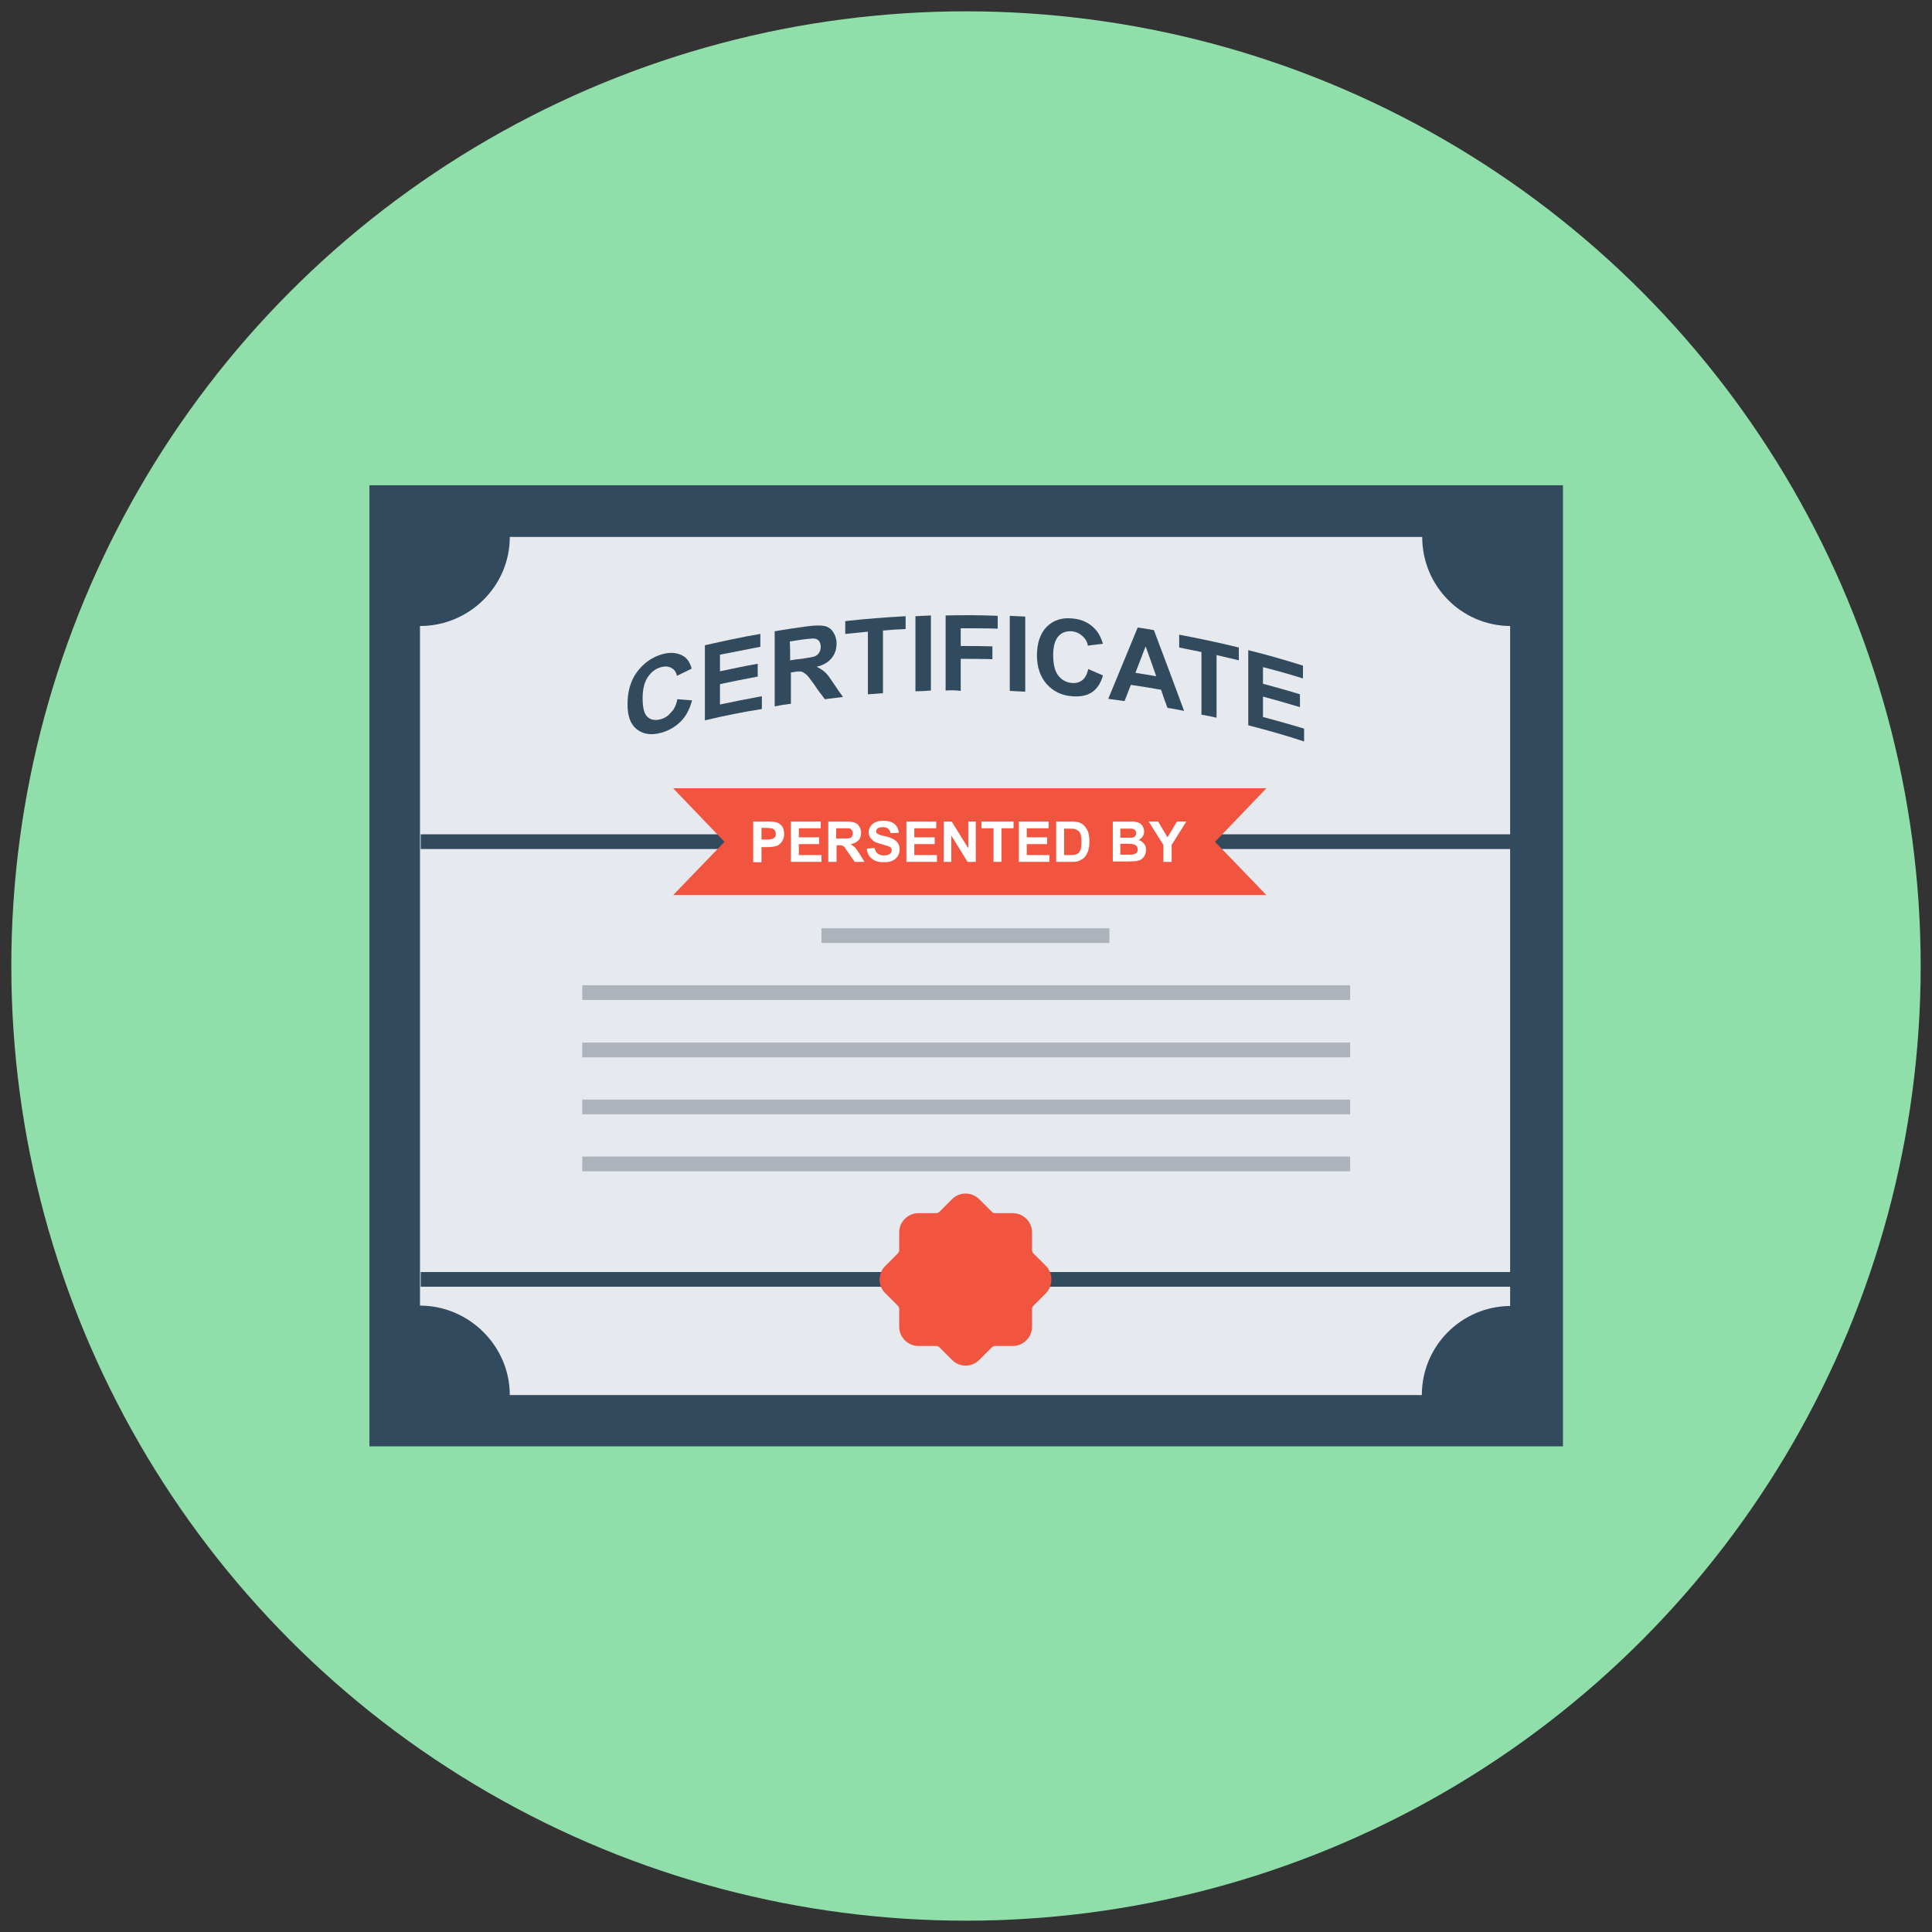 <?xml version="1.0" encoding="utf-8"?>
<!-- Generator: Adobe Illustrator 18.0.0, SVG Export Plug-In . SVG Version: 6.00 Build 0)  -->
<!DOCTYPE svg PUBLIC "-//W3C//DTD SVG 1.1//EN" "http://www.w3.org/Graphics/SVG/1.1/DTD/svg11.dtd">
<svg version="1.1" id="Layer_1" xmlns="http://www.w3.org/2000/svg" xmlns:xlink="http://www.w3.org/1999/xlink" x="0px" y="0px"
	 viewBox="0 0 512 512" enable-background="new 0 0 512 512" xml:space="preserve">
<rect x="0" y="0" width="512" height="512" fill="#333333" stroke="none"/>
<g>
	<circle fill="#90DFAA" cx="256" cy="256" r="253"/>
	<g>
		<rect x="97.9" y="128.6" fill="#324A5E" width="316.3" height="254.7"/>
		<path fill="#E6E9EE" d="M376.9,142.3H135.1c0,13-10.7,23.6-23.8,23.6V346c13,0,23.8,10.7,23.8,23.7h241.7
			c0-13,10.5-23.5,23.4-23.6V165.9C387.3,165.8,376.9,155.3,376.9,142.3z"/>
		<path fill="#324A5E" d="M179.5,185.3c1.3,0.1,2.6,0.2,3.9,0.3c-0.6,2.3-1.6,4.2-3,5.6c-1.4,1.4-3.1,2.4-5.2,3
			c-2.6,0.7-4.7,0.4-6.4-0.9c-1.7-1.3-2.5-3.5-2.5-6.7c0-3.3,0.8-6.2,2.5-8.5c1.7-2.3,3.9-3.9,6.6-4.7c2.4-0.7,4.4-0.4,5.9,0.6
			c0.9,0.6,1.6,1.7,2,3.2c-1.3,0.6-2.6,1.3-3.9,1.9c-0.2-1-0.7-1.7-1.5-2.1c-0.7-0.4-1.6-0.5-2.7-0.2c-1.5,0.4-2.6,1.3-3.5,2.6
			c-0.9,1.3-1.4,3.2-1.4,5.6c0,2.5,0.4,4.2,1.3,5c0.9,0.8,2,1,3.5,0.6c1.1-0.3,2-0.9,2.7-1.8C178.6,188.1,179.2,186.9,179.5,185.3z"
			/>
		<path fill="#324A5E" d="M186.8,190.9c0-6.6,0-13.3,0-19.9c4.9-1.1,9.8-2.2,14.7-3c0,1.1,0,2.3,0,3.4c-3.6,0.7-7.2,1.4-10.7,2.1
			c0,1.5,0,2.9,0,4.4c3.3-0.7,6.6-1.4,10-2c0,1.1,0,2.2,0,3.4c-3.3,0.6-6.7,1.3-10,2c0,1.8,0,3.6,0,5.4c3.7-0.8,7.4-1.5,11.1-2.2
			c0,1.1,0,2.2,0,3.4C196.8,188.7,191.8,189.7,186.8,190.9z"/>
		<path fill="#324A5E" d="M205.3,187.2c0-6.6,0-13.3,0-19.9c2.8-0.5,5.7-0.9,8.5-1.3c2.1-0.3,3.7-0.3,4.7-0.1c1,0.2,1.8,0.8,2.3,1.6
			c0.6,0.9,0.9,1.9,0.9,3c0,1.5-0.4,2.8-1.3,3.9c-0.9,1.1-2.2,1.9-4,2.3c0.9,0.4,1.6,0.9,2.2,1.4c0.6,0.5,1.3,1.5,2.3,3
			c0.8,1.2,1.6,2.4,2.5,3.6c-1.6,0.2-3.2,0.4-4.8,0.6c-1-1.3-2-2.6-2.9-4c-1-1.4-1.7-2.3-2.1-2.6c-0.4-0.3-0.8-0.6-1.2-0.7
			c-0.4-0.1-1.1-0.1-2,0.1c-0.3,0-0.5,0.1-0.8,0.1c0,2.8,0,5.6,0,8.3C208,186.7,206.7,186.9,205.3,187.2z M209.4,175
			c1-0.2,2-0.3,3-0.4c1.9-0.3,3.2-0.5,3.6-0.7c0.5-0.2,0.9-0.6,1.1-1c0.3-0.4,0.4-1,0.4-1.5c0-0.7-0.2-1.2-0.5-1.6
			c-0.4-0.4-0.9-0.6-1.5-0.6c-0.3,0-1.3,0.1-3,0.3c-1.1,0.2-2.1,0.3-3.2,0.5C209.4,171.6,209.4,173.3,209.4,175z"/>
		<path fill="#324A5E" d="M230,184c0-5.5,0-11,0-16.6c-2,0.2-4,0.4-6,0.6c0-1.1,0-2.2,0-3.4c5.3-0.6,10.7-1,16-1.3
			c0,1.1,0,2.2,0,3.4c-2,0.1-4,0.2-6,0.4c0,5.5,0,11,0,16.6C232.8,183.8,231.4,183.9,230,184z"/>
		<path fill="#324A5E" d="M242.6,183.2c0-6.7,0-13.3,0-19.9c1.4-0.1,2.7-0.1,4.1-0.2c0,6.6,0,13.3,0,19.9
			C245.3,183.1,243.9,183.2,242.6,183.2z"/>
		<path fill="#324A5E" d="M250.6,183c0-6.6,0-13.3,0-19.9c4.6-0.1,9.2-0.1,13.8,0.1c0,1.1,0,2.2,0,3.4c-3.3-0.1-6.5-0.1-9.8-0.1
			c0,1.6,0,3.1,0,4.7c2.8,0,5.6,0,8.4,0.1c0,1.1,0,2.2,0,3.4c-2.8-0.1-5.6-0.1-8.4-0.1c0,2.8,0,5.7,0,8.5
			C253.3,182.9,251.9,182.9,250.6,183z"/>
		<path fill="#324A5E" d="M267.6,183.1c0-6.6,0-13.3,0-19.9c1.4,0.1,2.7,0.1,4.1,0.2c0,6.6,0,13.3,0,19.9
			C270.3,183.2,269,183.2,267.6,183.1z"/>
		<path fill="#324A5E" d="M288.4,177.3c1.3,0.6,2.6,1.1,3.9,1.7c-0.6,2.1-1.6,3.6-3,4.5c-1.4,0.9-3.2,1.2-5.3,1
			c-2.7-0.2-4.9-1.3-6.6-3.2c-1.7-1.9-2.6-4.5-2.6-7.6c0-3.3,0.9-5.9,2.6-7.6c1.7-1.7,4-2.5,6.8-2.2c2.5,0.2,4.5,1.2,6,2.8
			c0.9,0.9,1.6,2.3,2.1,3.9c-1.3,0.2-2.7,0.3-4,0.5c-0.2-1.1-0.7-1.9-1.5-2.6c-0.8-0.7-1.7-1.1-2.7-1.2c-1.5-0.1-2.7,0.3-3.6,1.3
			c-0.9,1-1.4,2.7-1.4,5c0,2.5,0.5,4.4,1.4,5.5c0.9,1.1,2.1,1.8,3.6,1.9c1.1,0.1,2-0.2,2.8-0.8C287.5,179.7,288.1,178.7,288.4,177.3
			z"/>
		<path fill="#324A5E" d="M313.8,188.4c-1.5-0.3-2.9-0.6-4.4-0.8c-0.6-1.6-1.2-3.2-1.7-4.8c-2.7-0.5-5.3-0.9-8-1.3
			c-0.6,1.4-1.1,2.9-1.7,4.3c-1.4-0.2-2.9-0.4-4.3-0.6c2.6-6.3,5.2-12.6,7.8-18.9c1.4,0.2,2.8,0.4,4.3,0.7
			C308.5,174.2,311.2,181.3,313.8,188.4z M306.4,179.2c-0.9-2.6-1.8-5.2-2.8-7.9c-0.9,2.3-1.8,4.7-2.7,7
			C302.8,178.6,304.6,178.9,306.4,179.2z"/>
		<path fill="#324A5E" d="M318.4,189.4c0-5.5,0-11,0-16.6c-2-0.4-3.9-0.8-5.9-1.2c0-1.1,0-2.2,0-3.4c5.3,1,10.5,2.1,15.8,3.4
			c0,1.1,0,2.2,0,3.4c-1.9-0.5-3.9-0.9-5.9-1.4c0,5.5,0,11,0,16.6C321.1,189.9,319.7,189.6,318.4,189.4z"/>
		<path fill="#324A5E" d="M330.8,192.2c0-6.7,0-13.3,0-19.9c4.9,1.2,9.7,2.6,14.5,4.1c0,1.1,0,2.2,0,3.4c-3.5-1.1-7-2.1-10.6-3
			c0,1.5,0,2.9,0,4.4c3.3,0.9,6.6,1.8,9.8,2.8c0,1.1,0,2.2,0,3.4c-3.3-1-6.5-1.9-9.8-2.8c0,1.8,0,3.6,0,5.4c3.7,1,7.3,2,10.9,3.1
			c0,1.1,0,2.2,0,3.4C340.8,194.9,335.8,193.5,330.8,192.2z"/>
		<rect x="319.3" y="221.1" fill="#324A5E" width="81.1" height="3.9"/>
		<rect x="111.5" y="221.1" fill="#324A5E" width="83.2" height="3.9"/>
		<rect x="276.7" y="337.1" fill="#324A5E" width="123.8" height="3.9"/>
		<rect x="111.5" y="337.1" fill="#324A5E" width="122.7" height="3.9"/>
		<polygon fill="#F1543F" points="335.6,208.9 178.4,208.9 192,223.1 178.4,237.2 335.6,237.2 322,223.1 		"/>
		<rect x="217.7" y="246" fill="#ACB3BA" width="76.3" height="3.9"/>
		<rect x="154.3" y="261.1" fill="#ACB3BA" width="203.5" height="3.9"/>
		<rect x="154.3" y="276.3" fill="#ACB3BA" width="203.5" height="3.9"/>
		<rect x="154.3" y="291.4" fill="#ACB3BA" width="203.5" height="3.9"/>
		<rect x="154.3" y="306.5" fill="#ACB3BA" width="203.5" height="3.9"/>
		<path fill="#FFFFFF" d="M199.6,228.4v-10.7h3.5c1.3,0,2.2,0.1,2.6,0.2c0.6,0.2,1.1,0.5,1.5,1c0.4,0.5,0.6,1.2,0.6,2.1
			c0,0.7-0.1,1.2-0.4,1.7c-0.2,0.4-0.5,0.8-0.9,1.1c-0.4,0.3-0.7,0.4-1.1,0.5c-0.5,0.1-1.3,0.2-2.2,0.2h-1.4v4H199.6z M201.8,219.5
			v3h1.2c0.8,0,1.4-0.1,1.7-0.2c0.3-0.1,0.5-0.3,0.7-0.5c0.2-0.2,0.2-0.5,0.2-0.8c0-0.4-0.1-0.7-0.3-1c-0.2-0.3-0.5-0.4-0.9-0.5
			c-0.3,0-0.8-0.1-1.5-0.1H201.8z"/>
		<path fill="#FFFFFF" d="M209.6,228.4v-10.7h7.9v1.8h-5.8v2.4h5.4v1.8h-5.4v2.9h6v1.8H209.6z"/>
		<path fill="#FFFFFF" d="M219.5,228.4v-10.7h4.5c1.1,0,2,0.1,2.5,0.3c0.5,0.2,0.9,0.5,1.2,1c0.3,0.5,0.5,1,0.5,1.7
			c0,0.8-0.2,1.5-0.7,2c-0.5,0.5-1.2,0.9-2.1,1c0.5,0.3,0.8,0.6,1.2,0.9c0.3,0.3,0.7,0.9,1.2,1.7l1.3,2.1h-2.6l-1.6-2.3
			c-0.6-0.8-0.9-1.3-1.1-1.6c-0.2-0.2-0.4-0.4-0.6-0.4c-0.2-0.1-0.6-0.1-1.1-0.1h-0.4v4.4H219.5z M221.7,222.2h1.6
			c1,0,1.7,0,1.9-0.1c0.3-0.1,0.5-0.2,0.6-0.5c0.1-0.2,0.2-0.5,0.2-0.8c0-0.4-0.1-0.6-0.3-0.9c-0.2-0.2-0.5-0.4-0.8-0.4
			c-0.2,0-0.7,0-1.6,0h-1.7V222.2z"/>
		<path fill="#FFFFFF" d="M229.7,224.9l2.1-0.2c0.1,0.7,0.4,1.2,0.8,1.5c0.4,0.3,0.9,0.5,1.6,0.5c0.7,0,1.2-0.1,1.6-0.4
			c0.4-0.3,0.5-0.6,0.5-1c0-0.3-0.1-0.5-0.2-0.6c-0.1-0.2-0.4-0.3-0.8-0.5c-0.3-0.1-0.8-0.2-1.7-0.5c-1.2-0.3-2-0.6-2.4-1.1
			c-0.7-0.6-1-1.3-1-2.1c0-0.5,0.2-1.1,0.5-1.5c0.3-0.5,0.7-0.8,1.3-1.1s1.3-0.4,2.1-0.4c1.3,0,2.3,0.3,3,0.9c0.7,0.6,1,1.4,1.1,2.3
			l-2.2,0.1c-0.1-0.5-0.3-0.9-0.6-1.2c-0.3-0.2-0.8-0.4-1.4-0.4c-0.6,0-1.1,0.1-1.5,0.4c-0.2,0.2-0.3,0.4-0.3,0.7
			c0,0.3,0.1,0.5,0.3,0.6c0.3,0.2,0.9,0.5,2,0.7c1,0.2,1.8,0.5,2.3,0.8c0.5,0.3,0.9,0.6,1.2,1.1c0.3,0.5,0.4,1,0.4,1.7
			c0,0.6-0.2,1.2-0.5,1.7c-0.3,0.5-0.8,0.9-1.4,1.2c-0.6,0.3-1.4,0.4-2.3,0.4c-1.3,0-2.4-0.3-3.1-0.9
			C230.3,227,229.8,226.1,229.7,224.9z"/>
		<path fill="#FFFFFF" d="M240.2,228.4v-10.7h7.9v1.8h-5.8v2.4h5.4v1.8h-5.4v2.9h6v1.8H240.2z"/>
		<path fill="#FFFFFF" d="M250.1,228.4v-10.7h2.1l4.4,7.1v-7.1h2v10.7h-2.2l-4.3-7v7H250.1z"/>
		<path fill="#FFFFFF" d="M263.3,228.4v-8.9h-3.2v-1.8h8.5v1.8h-3.2v8.9H263.3z"/>
		<path fill="#FFFFFF" d="M270,228.4v-10.7h7.9v1.8h-5.8v2.4h5.4v1.8h-5.4v2.9h6v1.8H270z"/>
		<path fill="#FFFFFF" d="M279.9,217.7h3.9c0.9,0,1.6,0.1,2,0.2c0.6,0.2,1.2,0.5,1.6,1c0.4,0.5,0.8,1,1,1.7c0.2,0.7,0.3,1.5,0.3,2.5
			c0,0.9-0.1,1.6-0.3,2.3c-0.3,0.8-0.6,1.4-1.1,1.9c-0.4,0.4-0.9,0.6-1.5,0.9c-0.5,0.2-1.1,0.2-1.9,0.2h-4V217.7z M282,219.5v7.1
			h1.6c0.6,0,1,0,1.3-0.1c0.3-0.1,0.6-0.2,0.9-0.4c0.2-0.2,0.4-0.6,0.6-1c0.1-0.5,0.2-1.1,0.2-2c0-0.8-0.1-1.5-0.2-1.9
			c-0.1-0.4-0.3-0.8-0.6-1c-0.3-0.2-0.6-0.4-1-0.5c-0.3-0.1-0.9-0.1-1.8-0.1H282z"/>
		<path fill="#FFFFFF" d="M294.8,217.7h4.3c0.8,0,1.5,0,1.9,0.1c0.4,0.1,0.8,0.2,1.1,0.4c0.3,0.2,0.6,0.5,0.8,0.9
			c0.2,0.4,0.3,0.8,0.3,1.2c0,0.5-0.1,1-0.4,1.4c-0.3,0.4-0.6,0.7-1.1,0.9c0.6,0.2,1.1,0.5,1.5,1s0.5,1,0.5,1.6c0,0.5-0.1,1-0.3,1.4
			c-0.2,0.5-0.5,0.8-0.9,1.1c-0.4,0.3-0.9,0.4-1.4,0.5c-0.4,0-1.2,0.1-2.6,0.1h-3.6V217.7z M296.9,219.5v2.5h1.4c0.8,0,1.4,0,1.6,0
			c0.4,0,0.7-0.2,0.9-0.4c0.2-0.2,0.3-0.5,0.3-0.8c0-0.3-0.1-0.6-0.3-0.8c-0.2-0.2-0.5-0.3-0.8-0.4c-0.2,0-0.8,0-1.8,0H296.9z
			 M296.9,223.7v2.8h2c0.8,0,1.3,0,1.5-0.1c0.3-0.1,0.6-0.2,0.8-0.4c0.2-0.2,0.3-0.5,0.3-0.9c0-0.3-0.1-0.6-0.2-0.8
			c-0.2-0.2-0.4-0.4-0.7-0.5c-0.3-0.1-0.9-0.2-1.9-0.2H296.9z"/>
		<path fill="#FFFFFF" d="M308.3,228.4v-4.5l-3.9-6.2h2.5l2.5,4.2l2.5-4.2h2.5l-3.9,6.2v4.5H308.3z"/>
		<path fill="#F1543F" d="M277.2,335.5l-3.3-3.3c-0.2-0.2-0.4-0.5-0.4-0.9v-4.7c0-2.8-2.3-5.1-5.1-5.1h-4.7c-0.3,0-0.6-0.1-0.9-0.4
			l-3.3-3.3c-2-2-5.2-2-7.2,0l-3.3,3.3c-0.2,0.2-0.5,0.4-0.9,0.4h-4.7c-2.8,0-5.1,2.3-5.1,5.1v4.7c0,0.3-0.1,0.6-0.4,0.9l-3.3,3.3
			c-2,2-2,5.2,0,7.2l3.3,3.3c0.2,0.2,0.4,0.5,0.4,0.9v4.7c0,2.8,2.3,5.1,5.1,5.1h4.7c0.3,0,0.6,0.1,0.9,0.4l3.3,3.3
			c1,1,2.3,1.5,3.6,1.5c1.3,0,2.6-0.5,3.6-1.5l3.3-3.3c0.2-0.2,0.5-0.4,0.9-0.4h4.7c2.8,0,5.1-2.3,5.1-5.1v-4.7
			c0-0.3,0.1-0.6,0.4-0.9l3.3-3.3C279.1,340.7,279.1,337.5,277.2,335.5z"/>
	</g>
</g>
</svg>
